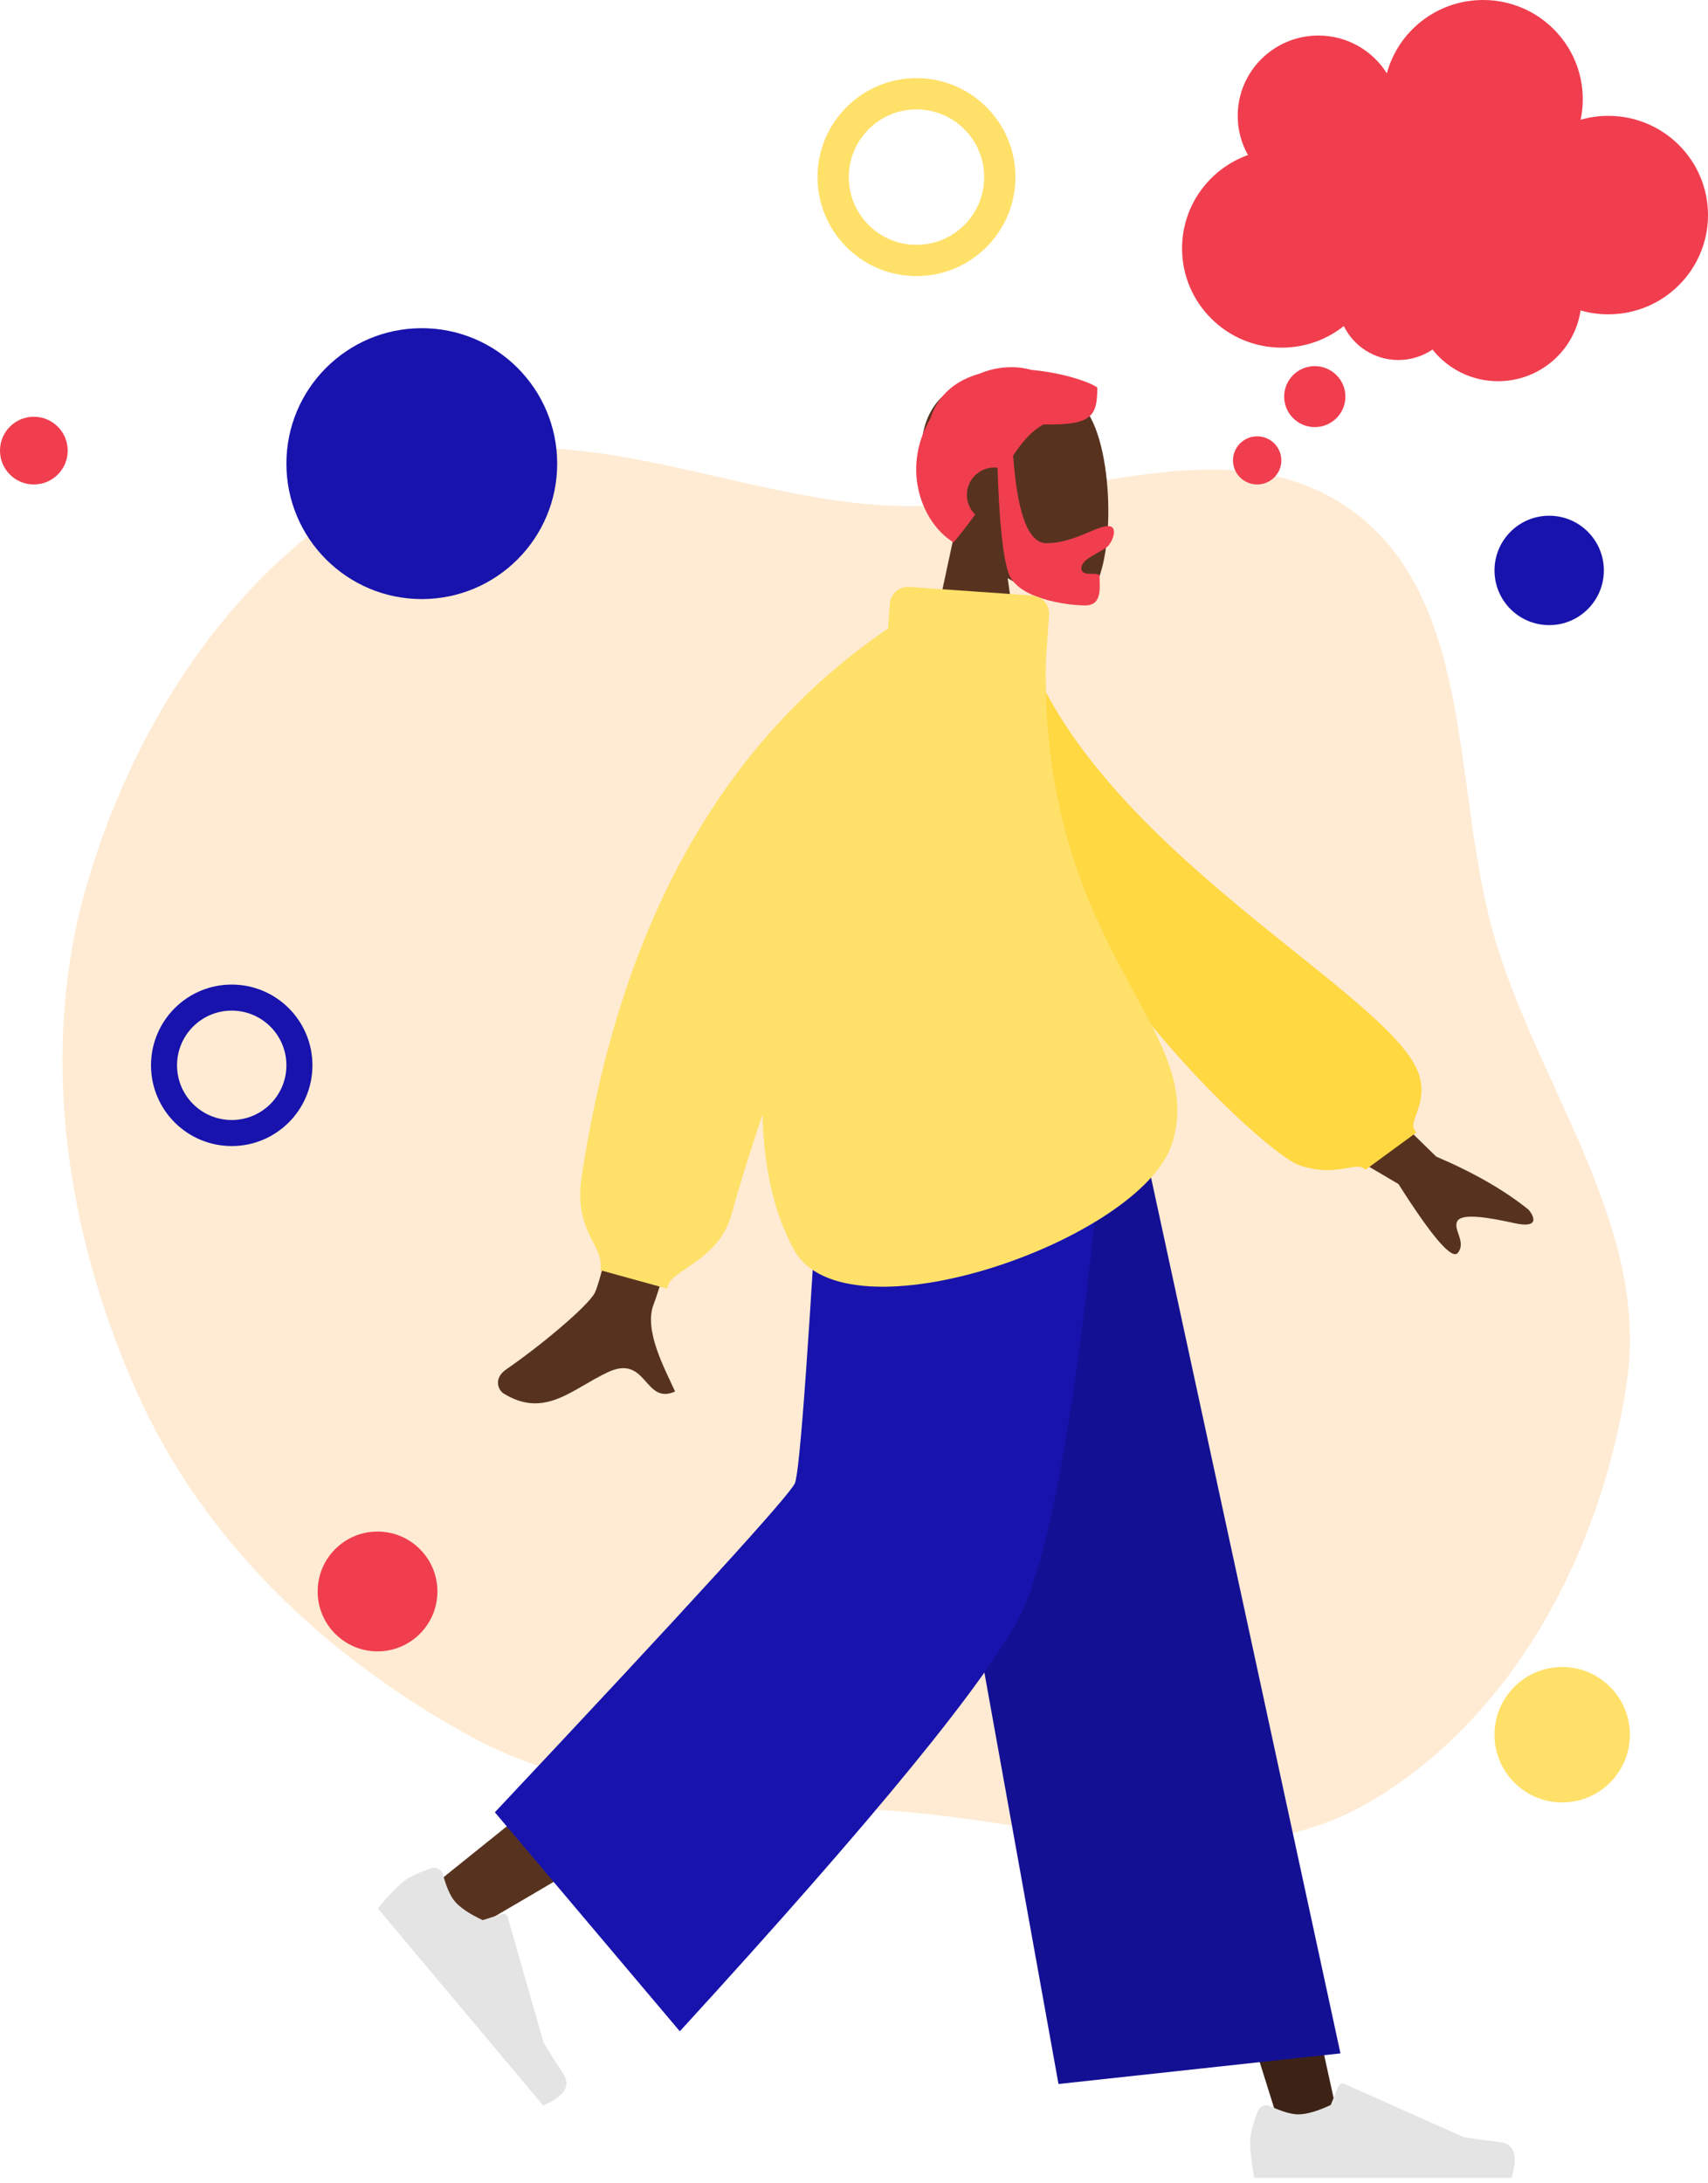 <svg width="328" height="419" viewBox="0 0 328 419" fill="none" xmlns="http://www.w3.org/2000/svg">
<path fill-rule="evenodd" clip-rule="evenodd" d="M171.562 97.111C201.64 98.291 235.318 80.254 259.652 98.032C283.986 115.809 278.51 153.063 287.572 181.863C296.528 210.324 316.801 236.075 312.377 265.589C307.595 297.486 290.78 329.733 262.978 345.927C235.959 361.665 202.716 349.954 171.562 347.613C143.184 345.48 114.492 346.699 89.581 332.897C62.295 317.778 38.897 295.633 26.202 267.071C12.571 236.402 7.321 201.437 16.845 169.245C26.507 136.587 47.529 105.274 78.319 90.918C107.276 77.417 139.656 95.859 171.562 97.111Z" fill="#FFEBD3"/>
<path fill-rule="evenodd" clip-rule="evenodd" d="M183.283 102.436C179.246 97.698 176.513 91.89 176.97 85.383C178.285 66.633 204.385 70.758 209.462 80.221C214.539 89.684 213.936 113.688 207.374 115.379C204.758 116.054 199.183 114.402 193.51 110.982L197.071 136.175H176.044L183.283 102.436Z" fill="#57331F"/>
<path fill-rule="evenodd" clip-rule="evenodd" d="M194.561 87.453C195.366 98.665 197.495 104.271 200.948 104.271C206.128 104.271 210.523 100.982 212.796 100.982C214.453 100.982 214.083 103.056 212.985 104.593C212.079 105.861 207.666 107.084 207.666 109.05C207.666 111.017 211.153 109.495 211.153 110.662C211.153 112.591 211.765 116.218 208.417 116.218C205.029 116.218 195.314 114.983 193.649 109.954C192.574 106.708 191.88 99.983 191.565 89.778C191.359 89.753 191.15 89.741 190.938 89.741C188.034 89.741 185.681 92.094 185.681 94.997C185.681 96.471 186.287 97.803 187.265 98.758C186.048 100.475 184.685 102.268 183.123 104.119C177.255 100.598 172.9 90.292 178.637 80.391C180.223 75.541 183.813 72.95 188.053 71.747C191.487 70.31 195.053 70.148 198.062 71.01C203.962 71.516 209.23 73.315 210.723 74.383C210.723 79.969 209.641 81.626 200.397 81.48C198.126 82.679 196.379 84.745 194.561 87.453Z" fill="#F03E4E"/>
<path fill-rule="evenodd" clip-rule="evenodd" d="M174.357 208.675L217.359 317.513L246.2 409.526H257.589L213.497 208.675L174.357 208.675Z" fill="#3D2216"/>
<path fill-rule="evenodd" clip-rule="evenodd" d="M165.697 208.675C165.239 246.922 158.561 298.414 157.495 300.798C156.783 302.387 132.229 322.599 83.832 361.433L91.676 369.827C148.78 336.532 178.653 317.664 181.296 313.223C185.26 306.562 198.164 245.265 208.525 208.675H165.697Z" fill="#57331F"/>
<path fill-rule="evenodd" clip-rule="evenodd" d="M82.783 358.631C80.149 359.562 78.334 360.445 77.339 361.28C76.129 362.296 74.532 363.979 72.548 366.331C73.727 367.735 84.314 380.353 104.312 404.185C108.389 402.439 109.668 400.398 108.149 398.061C106.63 395.724 105.387 393.767 104.42 392.19L97.5 368.015C97.367 367.549 96.882 367.28 96.416 367.413C96.409 367.416 96.401 367.418 96.393 367.421L92.7 368.592C90.139 367.398 88.343 366.188 87.314 364.961C86.478 363.964 85.725 362.25 85.057 359.819L85.057 359.819C84.8 358.886 83.836 358.337 82.903 358.594C82.862 358.605 82.823 358.617 82.783 358.631Z" fill="#E4E4E4"/>
<path fill-rule="evenodd" clip-rule="evenodd" d="M241.537 405.277C240.556 407.894 240.066 409.852 240.066 411.151C240.066 412.731 240.33 415.036 240.856 418.067C242.689 418.067 259.16 418.067 290.271 418.067C291.555 413.822 290.814 411.53 288.047 411.192C285.28 410.853 282.982 410.547 281.152 410.275L258.185 400.036C257.743 399.839 257.225 400.037 257.028 400.479C257.024 400.487 257.021 400.494 257.018 400.502L255.541 404.083C252.98 405.278 250.899 405.876 249.298 405.876C247.997 405.876 246.2 405.35 243.908 404.299L243.908 404.299C243.028 403.896 241.988 404.282 241.585 405.162C241.567 405.2 241.551 405.238 241.537 405.277Z" fill="#E4E4E4"/>
<path fill-rule="evenodd" clip-rule="evenodd" d="M203.27 400.048L257.418 394.172L217.287 208.675H168.789L203.27 400.048Z" fill="#141094"/>
<path fill-rule="evenodd" clip-rule="evenodd" d="M95.034 347.891L130.552 389.932C167.962 349.073 189.773 322.413 195.983 309.951C202.193 297.489 207.776 263.731 212.731 208.675H158.131C155.424 257.111 153.599 282.455 152.657 284.709C151.715 286.963 132.507 308.024 95.034 347.891Z" fill="#1813AC"/>
<path fill-rule="evenodd" clip-rule="evenodd" d="M250.991 197.812L275.81 222.023C283.031 225.104 288.948 228.505 293.56 232.227C294.598 233.478 295.727 235.875 290.847 234.803C285.967 233.73 280.785 232.821 279.868 234.408C278.951 235.995 281.653 238.427 279.958 240.504C278.828 241.889 275.027 237.484 268.556 227.291L242.748 212.075L250.991 197.812ZM129.628 175.899L148.813 175.971C134.202 223.311 126.445 248.098 125.544 250.331C123.517 255.355 127.807 263.007 129.641 267.119C123.666 269.792 124.303 259.891 116.765 263.397C109.886 266.598 104.652 272.398 96.703 267.493C95.726 266.89 94.655 264.62 97.243 262.845C103.689 258.425 112.978 250.689 114.233 248.143C115.945 244.671 121.077 220.589 129.628 175.899Z" fill="#57331F"/>
<path fill-rule="evenodd" clip-rule="evenodd" d="M188.086 121.477L195.662 120.177C207.597 162.364 268.915 191.12 272.679 206.891C274.06 212.674 269.897 215.598 272.048 217.359L262.2 224.568C260.533 222.622 256.974 226.181 249.543 223.692C242.112 221.202 188.086 171.429 188.086 121.477Z" fill="#FFD842"/>
<path fill-rule="evenodd" clip-rule="evenodd" d="M200.831 127.086C199.957 182.938 232.244 197.185 225.052 219.59C219.114 238.092 162.27 257.982 152.433 239.846C148.452 232.504 146.645 223.625 146.44 213.972C143.926 221.388 141.938 227.773 140.475 233.126C137.952 242.36 128.17 243.828 128.17 247.385L115.283 243.828C116.157 238.995 110.082 236.642 111.711 225.845C119.009 177.468 138.62 142.401 170.542 120.644L170.872 115.921C171.007 113.99 172.682 112.534 174.613 112.669L198.21 114.319C200.141 114.454 201.597 116.129 201.462 118.06L200.831 127.086Z" fill="#FFE069"/>
<path d="M258.368 76.136C258.368 79.368 255.735 81.988 252.488 81.988C249.24 81.988 246.608 79.368 246.608 76.136C246.608 72.905 249.24 70.285 252.488 70.285C255.735 70.285 258.368 72.905 258.368 76.136ZM241.422 83.76C238.858 83.76 236.779 85.828 236.779 88.38C236.779 90.931 238.857 93 241.422 93C243.986 93 246.065 90.931 246.065 88.38C246.065 85.828 243.986 83.76 241.422 83.76ZM308.857 22.24C307.059 22.239 305.271 22.489 303.544 22.984C303.817 21.69 303.954 20.371 303.953 19.049C303.953 8.529 295.383 0 284.81 0C275.965 0 268.523 5.969 266.326 14.079C263.588 9.722 258.727 6.822 253.182 6.822C244.625 6.822 237.688 13.725 237.688 22.24C237.684 24.873 238.362 27.463 239.656 29.76C232.277 32.405 227 39.432 227 47.687C227 58.208 235.571 66.736 246.143 66.736C250.651 66.736 254.795 65.185 258.065 62.591C259.956 66.449 263.935 69.109 268.539 69.109C270.88 69.112 273.166 68.41 275.097 67.096C278.032 70.799 282.576 73.178 287.683 73.178C295.728 73.178 302.386 67.279 303.531 59.591C305.262 60.088 307.055 60.34 308.857 60.339C319.429 60.339 328 51.81 328 41.289C328 30.769 319.429 22.24 308.857 22.24Z" fill="#F03E4E"/>
<circle cx="81" cy="89" r="26" fill="#1813AC"/>
<circle cx="44.5" cy="204.5" r="13" stroke="#1813AC" stroke-width="5"/>
<circle cx="297.5" cy="109.5" r="10.5" fill="#1813AC"/>
<circle cx="300" cy="333" r="13" fill="#FFE069"/>
<circle cx="176" cy="34" r="16" stroke="#FFE069" stroke-width="6"/>
<circle cx="72.5" cy="305.5" r="11.5" fill="#F03E4E"/>
<circle cx="6.5" cy="86.5" r="6.5" fill="#F03E4E"/>
</svg>
